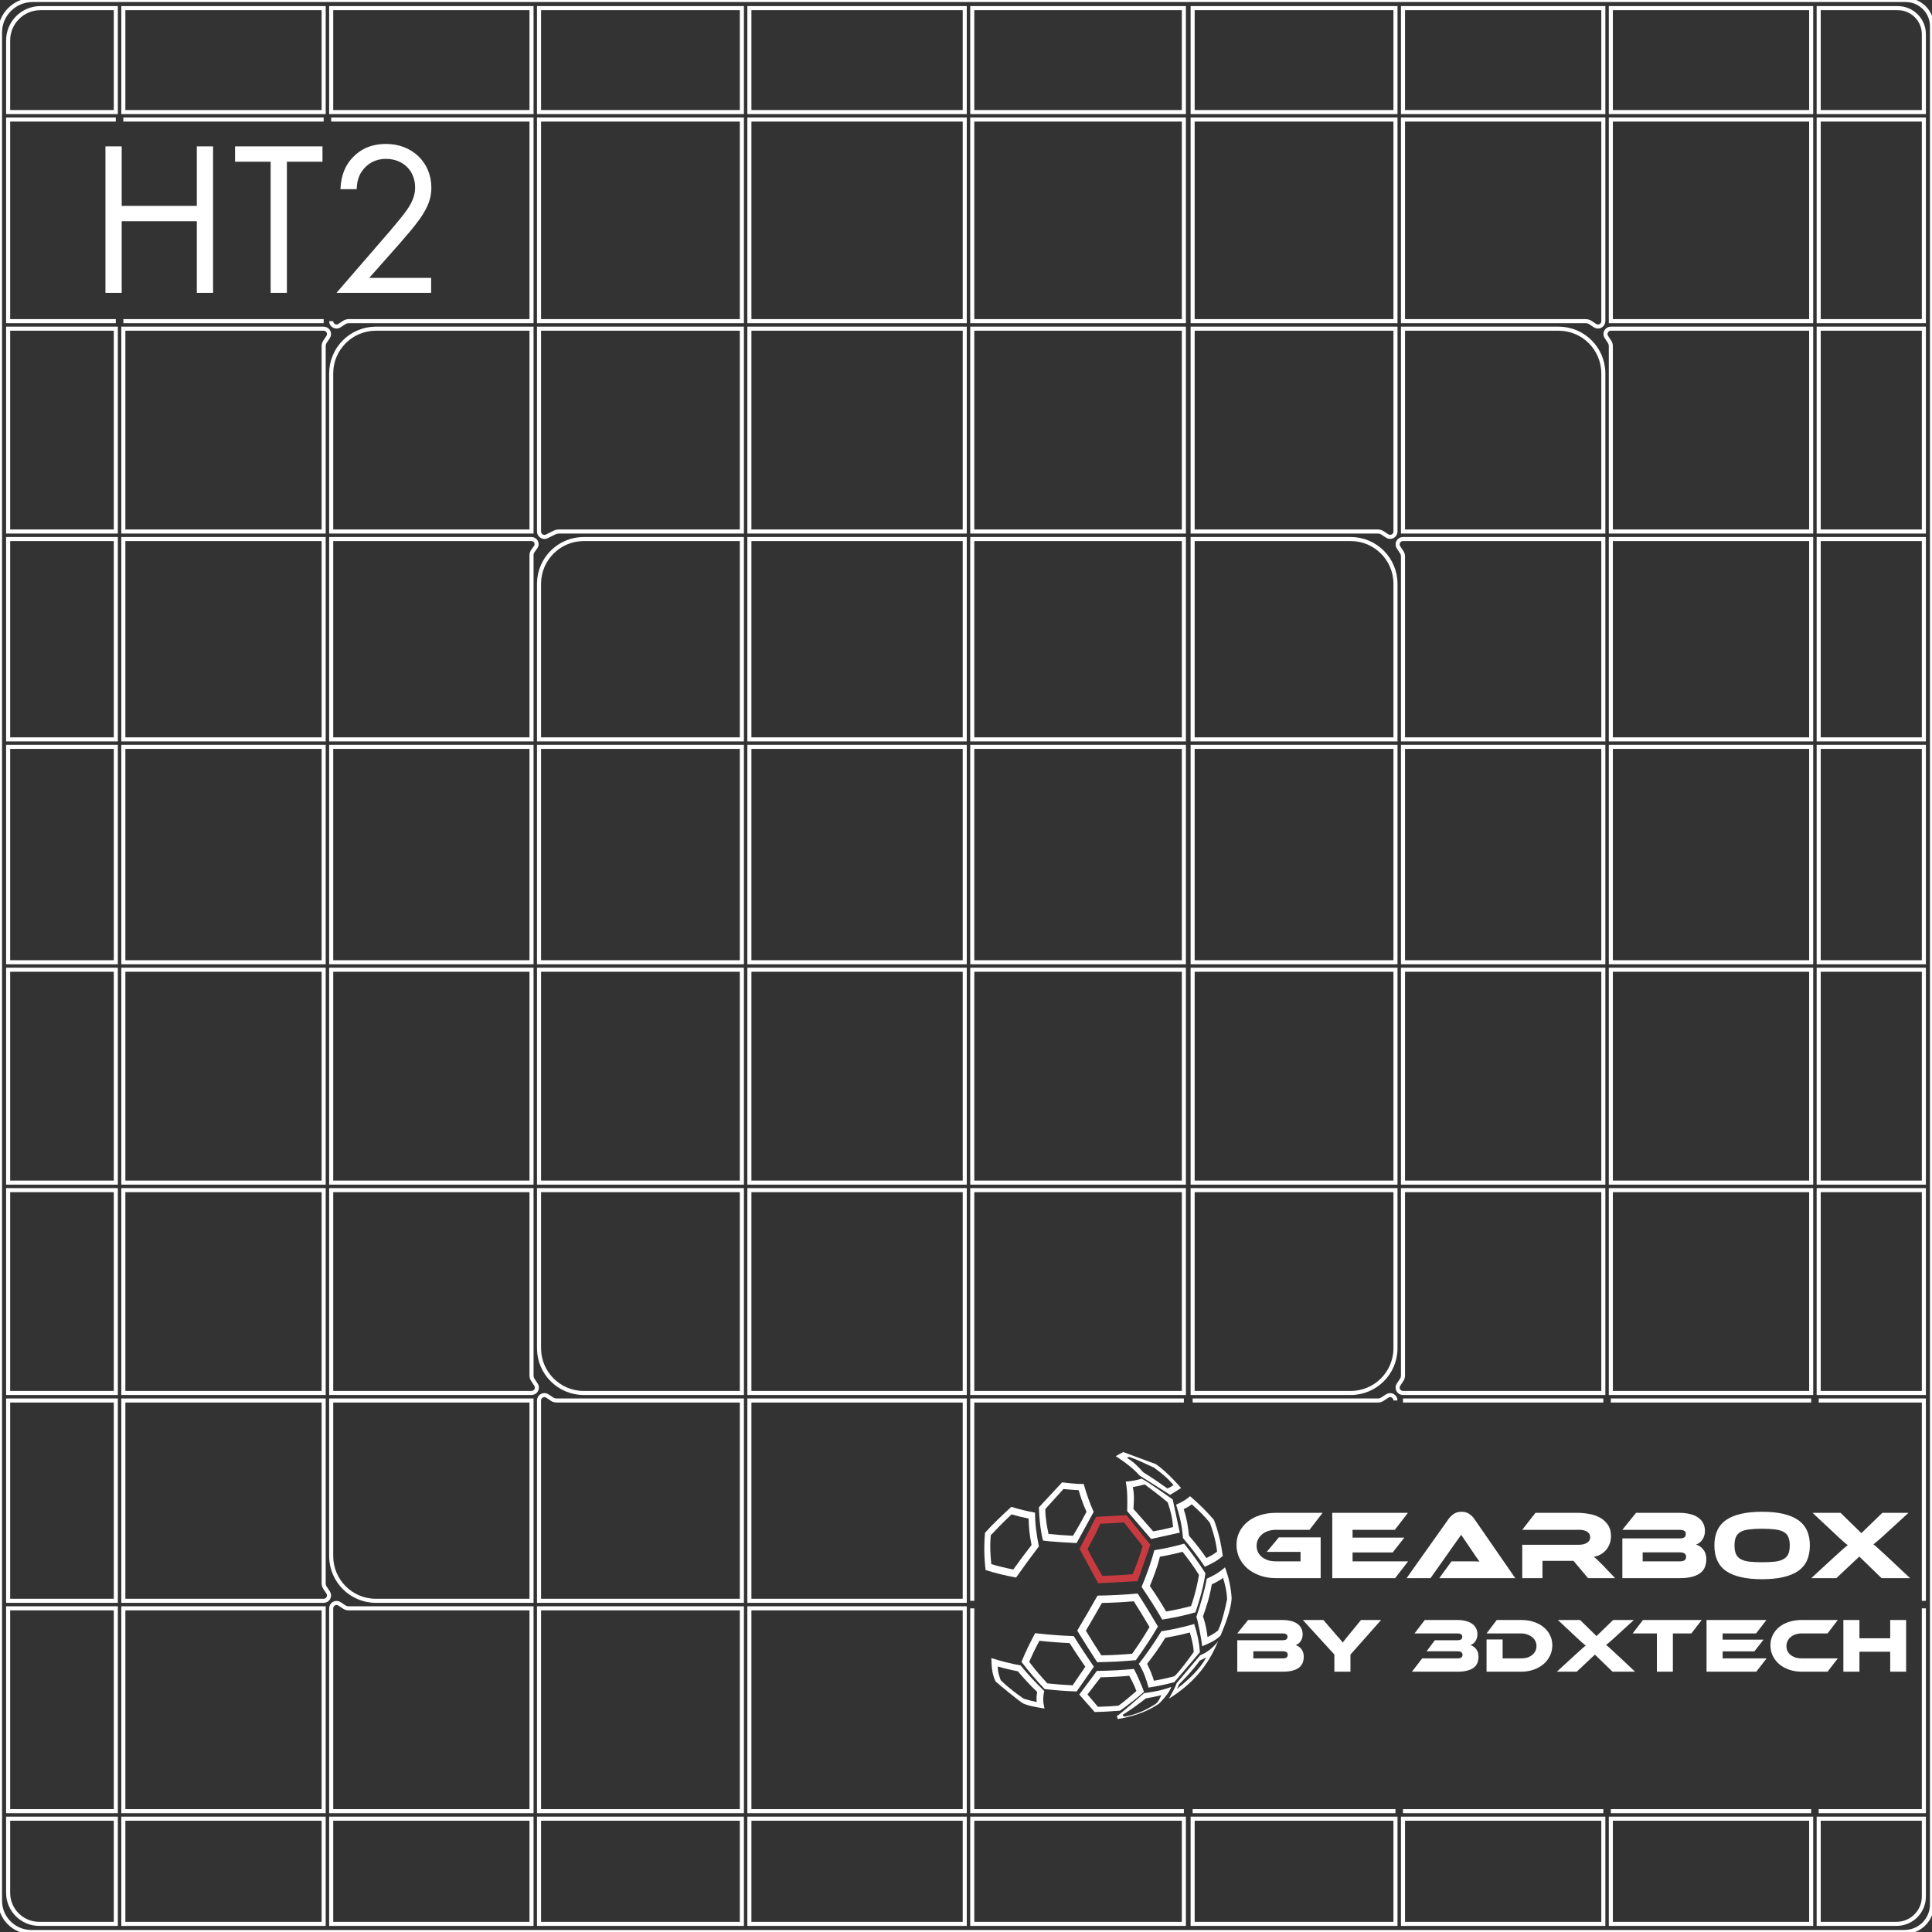 <svg width="475" height="475" viewBox="0 0 475 475" fill="none" xmlns="http://www.w3.org/2000/svg">
<rect x="0" y="0" width="475" height="475" fill="#333333" stroke="none"/>
<g clip-path="url(#clip0_0_1)">
<path d="M0 466.38V8.312V8.009C0 3.586 3.586 0 8.009 0H466.991H468.535C472.106 0 475 2.894 475 6.465V468.227C475 471.968 471.968 475 468.228 475H467.915H7.701C3.448 475 0 471.552 0 467.299V466.38Z" stroke="white"/>
<path d="M28.474 29.398H2V78.961H28.474M30.322 29.398H79.576M30.322 78.961H79.576M81.424 29.398H130.678V78.961H85.737C85.333 78.961 84.938 79.08 84.603 79.304L83.473 80.057C82.597 80.641 81.424 80.013 81.424 78.961V78.961M239.039 393.576V344.322H291.065M239.039 395.424V445.294H291.065M293.22 344.322H338.777C339.181 344.322 339.575 344.202 339.911 343.978L341.041 343.225C341.917 342.641 343.09 343.269 343.09 344.322V344.322M344.937 344.322H394.192M396.039 344.322H445.294M447.141 344.322H473V393.576M293.22 445.294H343.09M344.937 445.294H394.192M396.039 445.294H445.294M473 395.424V445.294H447.141M2 10.242V9.942C2 5.556 5.556 2 9.942 2V2H28.474V27.551H2V10.242ZM2 464.453V465.364C2 469.581 5.419 473 9.636 473V473H28.474V447.141H2V464.453ZM465.975 473H466.285C469.993 473 473 469.993 473 466.285V466.285V447.141H447.141V473H465.975ZM473 8.41V8.41C473 4.87 470.13 2 466.59 2H465.058H447.141V27.551H473V8.41ZM30.322 2V27.551H79.576V2H30.322ZM81.424 2V27.551H130.678V2H81.424ZM132.525 2V27.551H182.396V2H132.525ZM184.243 2V27.551H237.192V2H184.243ZM239.039 2V27.551H291.065V2H239.039ZM293.22 2V27.551H343.09V2H293.22ZM344.937 2V27.551H394.192V2H344.937ZM396.039 2V27.551H445.294V2H396.039ZM2 80.808H28.474V130.678H2V80.808ZM2 132.525H28.474V181.78H2V132.525ZM2 183.627H28.474V236.576H2V183.627ZM2 238.424H28.474V290.757H2V238.424ZM2 292.604H28.474V342.475H2V292.604ZM2 344.322H28.474V393.576H2V344.322ZM2 395.424H28.474V445.294H2V395.424ZM132.525 29.398V78.961H182.396V29.398H132.525ZM184.243 29.398V78.961H237.192V29.398H184.243ZM239.039 29.398V78.961H291.065V29.398H239.039ZM293.22 29.398V78.961H343.09V29.398H293.22ZM344.937 29.398V78.961H389.879C390.283 78.961 390.677 79.08 391.013 79.304L392.143 80.057C393.019 80.641 394.192 80.013 394.192 78.961V78.961V29.398H344.937ZM396.039 29.398V78.961H445.294V29.398H396.039ZM473 29.398H447.141V78.961H473V29.398ZM30.322 80.808V130.678H79.576V85.121C79.576 84.717 79.696 84.323 79.92 83.987L80.673 82.857C81.257 81.981 80.629 80.808 79.576 80.808V80.808H30.322ZM81.424 130.678V91.808C81.424 85.733 86.348 80.808 92.424 80.808H130.678V130.678H81.424ZM132.525 80.808V130.678V130.678C132.525 131.668 133.567 132.312 134.453 131.87L136.287 130.953C136.647 130.772 137.045 130.678 137.449 130.678H182.396V80.808H132.525ZM184.243 80.808V130.678H237.192V80.808H184.243ZM30.322 132.525V181.78H79.576V132.525H30.322ZM30.322 183.627V236.576H79.576V183.627H30.322ZM81.424 132.525V181.78H130.678V136.507C130.678 136.12 130.801 135.743 131.028 135.431L131.693 134.517C132.296 133.688 131.703 132.525 130.678 132.525V132.525H81.424ZM132.525 181.78V143.525C132.525 137.45 137.45 132.525 143.525 132.525H182.396V181.78H132.525ZM184.243 132.525V181.78H237.192V132.525H184.243ZM81.424 183.627V236.576H130.678V183.627H81.424ZM132.525 183.627V236.576H182.396V183.627H132.525ZM184.243 183.627V236.576H237.192V183.627H184.243ZM239.039 80.808V130.678H291.065V80.808H239.039ZM293.22 80.808V130.678H338.777C339.181 130.678 339.575 130.798 339.911 131.022L341.041 131.775C341.917 132.359 343.09 131.731 343.09 130.678V130.678V80.808H293.22ZM344.937 80.808V130.678H394.192V91.808C394.192 85.733 389.267 80.808 383.192 80.808H344.937ZM396.039 80.808H445.294V130.678H396.039V85.121C396.039 84.717 395.92 84.323 395.696 83.987L394.943 82.857C394.359 81.981 394.987 80.808 396.039 80.808V80.808ZM473 80.808H447.141V130.678H473V80.808ZM473 132.525H447.141V181.78H473V132.525ZM473 183.627H447.141V236.576H473V183.627ZM239.039 132.525V181.78H291.065V132.525H239.039ZM293.22 132.525V181.78H343.09V143.525C343.09 137.45 338.165 132.525 332.09 132.525H293.22ZM344.937 132.525H394.192V181.78H344.937V136.839C344.937 136.435 344.818 136.04 344.594 135.704L343.841 134.575C343.257 133.699 343.885 132.525 344.937 132.525V132.525ZM396.039 132.525V181.78H445.294V132.525H396.039ZM445.294 183.627H396.039V236.576H445.294V183.627ZM394.192 183.627H344.937V236.576H394.192V183.627ZM343.09 183.627H293.22V236.576H343.09V183.627ZM239.039 183.627V236.576H291.065V183.627H239.039ZM30.322 238.424V290.757H79.576V238.424H30.322ZM81.424 238.424V290.757H130.678V238.424H81.424ZM132.525 238.424V290.757H182.396V238.424H132.525ZM184.243 238.424V290.757H237.192V238.424H184.243ZM239.039 238.424V290.757H291.065V238.424H239.039ZM30.322 292.604V342.475H79.576V292.604H30.322ZM81.424 292.604V342.475H130.678V342.475C131.731 342.475 132.359 341.301 131.775 340.425L131.022 339.296C130.798 338.96 130.678 338.565 130.678 338.161V292.604H81.424ZM132.525 292.604V331.475C132.525 337.55 137.45 342.475 143.525 342.475H182.396V292.604H132.525ZM184.243 292.604V342.475H237.192V292.604H184.243ZM239.039 292.604V342.475H291.065V292.604H239.039ZM30.322 344.322V393.576H79.576V393.576C80.629 393.576 81.257 392.403 80.673 391.527L79.92 390.397C79.696 390.062 79.576 389.667 79.576 389.263V344.322H30.322ZM81.424 344.322V382.576C81.424 388.652 86.348 393.576 92.424 393.576H130.678V344.322H81.424ZM132.525 344.322V393.576H182.396V344.322H136.839C136.435 344.322 136.04 344.202 135.704 343.978L134.575 343.225C133.699 342.641 132.525 343.269 132.525 344.322V344.322ZM184.243 344.322V393.576H237.192V344.322H184.243ZM30.322 395.424V445.294H79.576V395.424H30.322ZM81.424 395.424V445.294H130.678V395.424H85.737C85.333 395.424 84.938 395.304 84.603 395.08L83.473 394.327C82.597 393.743 81.424 394.371 81.424 395.424V395.424ZM132.525 395.424V445.294H182.396V395.424H132.525ZM184.243 395.424V445.294H237.192V395.424H184.243ZM30.322 473V447.141H79.576V473H30.322ZM81.424 473V447.141H130.678V473H81.424ZM132.525 473V447.141H182.396V473H132.525ZM184.243 473V447.141H237.192V473H184.243ZM239.039 473V447.141H291.065V473H239.039ZM293.22 238.424V290.757H343.09V238.424H293.22ZM344.937 238.424V290.757H394.192V238.424H344.937ZM396.039 238.424V290.757H445.294V238.424H396.039ZM473 238.424H447.141V290.757H473V238.424ZM293.22 292.604V342.475H332.09C338.165 342.475 343.09 337.55 343.09 331.475V292.604H293.22ZM344.937 292.604H394.192V342.475H344.937V342.475C343.885 342.475 343.257 341.301 343.841 340.425L344.594 339.296C344.818 338.96 344.937 338.565 344.937 338.161V292.604ZM396.039 292.604V342.475H445.294V292.604H396.039ZM473 292.604H447.141V342.475H473V292.604ZM293.22 473V447.141H343.09V473H293.22ZM344.937 473V447.141H394.192V473H344.937ZM396.039 473V447.141H445.294V473H396.039Z" stroke="white"/>
<path d="M314.424 377.968H324.696V388H313.68C312.288 388 311 387.792 309.816 387.376C308.632 386.96 307.608 386.392 306.744 385.672C305.896 384.936 305.224 384.072 304.728 383.08C304.248 382.072 304.008 380.984 304.008 379.816C304.008 378.648 304.248 377.584 304.728 376.624C305.224 375.648 305.896 374.816 306.744 374.128C307.608 373.424 308.632 372.888 309.816 372.52C311 372.136 312.288 371.944 313.68 371.944H325.176L321.96 376.12H313.68C313.008 376.12 312.384 376.216 311.808 376.408C311.232 376.6 310.728 376.872 310.296 377.224C309.88 377.576 309.552 377.992 309.312 378.472C309.072 378.936 308.952 379.456 308.952 380.032C308.952 380.608 309.064 381.136 309.288 381.616C309.528 382.08 309.856 382.48 310.272 382.816C310.704 383.152 311.208 383.416 311.784 383.608C312.36 383.784 312.992 383.872 313.68 383.872H319.752V381.544H311.448L314.424 377.968ZM346.199 383.872L343.007 388H327.551V371.944H346.151L342.935 376.12H332.543V378.04H345.263L342.407 381.688H332.543V383.872H346.199ZM353.867 388L356.867 383.872H360.899C361.379 383.872 361.875 383.872 362.387 383.872C362.915 383.872 363.371 383.888 363.755 383.92C363.531 383.632 363.267 383.272 362.963 382.84C362.675 382.392 362.395 381.976 362.123 381.592L359.243 377.344L351.707 388H345.827L356.123 373.48C356.459 373.016 356.883 372.6 357.395 372.232C357.907 371.864 358.555 371.68 359.339 371.68C360.091 371.68 360.715 371.856 361.211 372.208C361.723 372.544 362.155 372.968 362.507 373.48L372.539 388H353.867ZM397.085 388H390.437L386.861 383.752H379.229V388H374.261V379.792H388.229C388.997 379.792 389.645 379.632 390.173 379.312C390.701 378.992 390.965 378.552 390.965 377.992C390.965 377.368 390.725 376.904 390.245 376.6C389.765 376.28 389.093 376.12 388.229 376.12H374.261L377.501 371.944H387.821C388.733 371.944 389.677 372.032 390.653 372.208C391.629 372.368 392.517 372.664 393.317 373.096C394.117 373.528 394.773 374.112 395.285 374.848C395.813 375.584 396.077 376.528 396.077 377.68C396.077 378.304 395.981 378.896 395.789 379.456C395.597 380.016 395.317 380.52 394.949 380.968C394.597 381.416 394.157 381.8 393.629 382.12C393.117 382.424 392.533 382.64 391.877 382.768C392.149 382.976 392.453 383.24 392.789 383.56C393.125 383.88 393.573 384.32 394.133 384.88L397.085 388ZM416.991 379.744C417.695 379.952 418.287 380.36 418.767 380.968C419.263 381.576 419.511 382.36 419.511 383.32C419.511 383.992 419.407 384.616 419.199 385.192C418.991 385.752 418.639 386.24 418.143 386.656C417.647 387.072 416.975 387.4 416.127 387.64C415.295 387.88 414.247 388 412.983 388H398.871V378.232H413.079C413.447 378.232 413.767 378.16 414.039 378.016C414.327 377.856 414.471 377.568 414.471 377.152C414.471 376.752 414.327 376.48 414.039 376.336C413.751 376.192 413.431 376.12 413.079 376.12H398.871L402.231 371.944H412.863C413.823 371.944 414.687 372.04 415.455 372.232C416.239 372.408 416.903 372.688 417.447 373.072C418.007 373.44 418.431 373.904 418.719 374.464C419.023 375.008 419.175 375.648 419.175 376.384C419.175 376.864 419.111 377.288 418.983 377.656C418.855 378.024 418.687 378.352 418.479 378.64C418.287 378.912 418.055 379.144 417.783 379.336C417.527 379.512 417.263 379.648 416.991 379.744ZM403.863 381.664V383.872H413.007C413.551 383.872 413.943 383.776 414.183 383.584C414.423 383.392 414.543 383.112 414.543 382.744C414.543 382.392 414.423 382.128 414.183 381.952C413.943 381.76 413.551 381.664 413.007 381.664H403.863ZM433.236 371.68C437.14 371.68 440.068 372.344 442.02 373.672C443.988 375 444.972 377.096 444.972 379.96C444.972 382.84 443.996 384.944 442.044 386.272C440.092 387.6 437.156 388.264 433.236 388.264C429.3 388.264 426.356 387.6 424.404 386.272C422.468 384.944 421.5 382.84 421.5 379.96C421.5 377.096 422.476 375 424.428 373.672C426.38 372.344 429.316 371.68 433.236 371.68ZM433.236 384.088C434.484 384.088 435.54 384.04 436.404 383.944C437.268 383.832 437.964 383.624 438.492 383.32C439.036 383.016 439.428 382.6 439.668 382.072C439.908 381.528 440.028 380.824 440.028 379.96C440.028 379.096 439.908 378.4 439.668 377.872C439.428 377.328 439.036 376.912 438.492 376.624C437.964 376.32 437.268 376.12 436.404 376.024C435.54 375.912 434.484 375.856 433.236 375.856C431.988 375.856 430.932 375.912 430.068 376.024C429.204 376.12 428.5 376.32 427.956 376.624C427.428 376.912 427.044 377.328 426.804 377.872C426.564 378.4 426.444 379.096 426.444 379.96C426.444 380.824 426.564 381.528 426.804 382.072C427.044 382.6 427.428 383.016 427.956 383.32C428.5 383.624 429.204 383.832 430.068 383.944C430.932 384.04 431.988 384.088 433.236 384.088ZM469.226 371.944L464.162 376.576C463.602 377.088 463.13 377.52 462.746 377.872C462.362 378.208 462.034 378.496 461.762 378.736C461.49 378.96 461.258 379.152 461.066 379.312C460.89 379.456 460.73 379.584 460.586 379.696C460.73 379.792 460.89 379.912 461.066 380.056C461.242 380.2 461.474 380.408 461.762 380.68C462.05 380.936 462.41 381.264 462.842 381.664C463.274 382.064 463.818 382.568 464.474 383.176L469.61 388H462.602L457.13 382.696L451.49 388H445.322L450.554 383.176C451.162 382.616 451.674 382.152 452.09 381.784C452.506 381.4 452.85 381.088 453.122 380.848C453.394 380.608 453.618 380.416 453.794 380.272C453.986 380.128 454.154 380 454.298 379.888C454.154 379.776 453.994 379.656 453.818 379.528C453.642 379.384 453.418 379.192 453.146 378.952C452.874 378.696 452.53 378.384 452.114 378.016C451.698 377.632 451.178 377.144 450.554 376.552L445.634 371.944H452.522L457.634 376.936L462.794 371.944H469.226ZM318.542 404.464C319.099 404.629 319.568 404.952 319.948 405.433C320.341 405.914 320.537 406.535 320.537 407.295C320.537 407.827 320.455 408.321 320.29 408.777C320.125 409.22 319.847 409.607 319.454 409.936C319.061 410.265 318.529 410.525 317.858 410.715C317.199 410.905 316.37 411 315.369 411H304.197V403.267H315.445C315.736 403.267 315.99 403.21 316.205 403.096C316.433 402.969 316.547 402.741 316.547 402.412C316.547 402.095 316.433 401.88 316.205 401.766C315.977 401.652 315.724 401.595 315.445 401.595H304.197L306.857 398.289H315.274C316.034 398.289 316.718 398.365 317.326 398.517C317.947 398.656 318.472 398.878 318.903 399.182C319.346 399.473 319.682 399.841 319.91 400.284C320.151 400.715 320.271 401.221 320.271 401.804C320.271 402.184 320.22 402.52 320.119 402.811C320.018 403.102 319.885 403.362 319.72 403.59C319.568 403.805 319.384 403.989 319.169 404.141C318.966 404.28 318.757 404.388 318.542 404.464ZM308.149 405.984V407.732H315.388C315.819 407.732 316.129 407.656 316.319 407.504C316.509 407.352 316.604 407.13 316.604 406.839C316.604 406.56 316.509 406.351 316.319 406.212C316.129 406.06 315.819 405.984 315.388 405.984H308.149ZM339.562 398.289L332.019 406.801V411H328.067V406.782L320.315 398.289H325.369L328.409 401.823C328.51 401.937 328.643 402.089 328.808 402.279C328.973 402.456 329.144 402.646 329.321 402.849C329.498 403.052 329.663 403.242 329.815 403.419C329.967 403.596 330.075 403.729 330.138 403.818C330.265 403.641 330.448 403.4 330.689 403.096C330.93 402.792 331.278 402.361 331.734 401.804L334.622 398.289H339.562ZM349.654 407.732H358.356C358.786 407.732 359.097 407.656 359.287 407.504C359.477 407.352 359.572 407.13 359.572 406.839C359.572 406.56 359.477 406.351 359.287 406.212C359.097 406.06 358.786 405.984 358.356 405.984H350.737L352.77 403.267H358.413C358.704 403.267 358.957 403.21 359.173 403.096C359.401 402.969 359.515 402.741 359.515 402.412C359.515 402.095 359.401 401.88 359.173 401.766C358.945 401.652 358.691 401.595 358.413 401.595H347.773L350.3 398.289H358.242C359.002 398.289 359.686 398.365 360.294 398.517C360.914 398.656 361.44 398.878 361.871 399.182C362.314 399.473 362.65 399.841 362.878 400.284C363.118 400.715 363.239 401.221 363.239 401.804C363.239 402.184 363.188 402.52 363.087 402.811C362.985 403.102 362.852 403.362 362.688 403.59C362.536 403.805 362.352 403.989 362.137 404.141C361.934 404.28 361.725 404.388 361.51 404.464C362.067 404.629 362.536 404.952 362.916 405.433C363.308 405.914 363.505 406.535 363.505 407.295C363.505 407.827 363.422 408.321 363.258 408.777C363.093 409.22 362.814 409.607 362.422 409.936C362.029 410.265 361.497 410.525 360.826 410.715C360.167 410.905 359.337 411 358.337 411H347.146L349.654 407.732ZM381.652 404.521C381.652 405.446 381.456 406.307 381.063 407.105C380.683 407.89 380.151 408.574 379.467 409.157C378.796 409.727 377.991 410.177 377.054 410.506C376.117 410.835 375.097 411 373.995 411H365.483V403.077H369.435V407.732H373.995C374.54 407.732 375.04 407.662 375.496 407.523C375.965 407.371 376.364 407.162 376.693 406.896C377.022 406.63 377.282 406.313 377.472 405.946C377.662 405.566 377.757 405.148 377.757 404.692C377.757 404.249 377.662 403.837 377.472 403.457C377.282 403.077 377.016 402.754 376.674 402.488C376.332 402.209 375.933 401.994 375.477 401.842C375.021 401.677 374.527 401.595 373.995 401.595H365.483L367.991 398.289H373.995C375.11 398.289 376.136 398.441 377.073 398.745C378.01 399.049 378.815 399.48 379.486 400.037C380.17 400.582 380.702 401.24 381.082 402.013C381.462 402.773 381.652 403.609 381.652 404.521ZM401.698 398.289L397.689 401.956C397.246 402.361 396.872 402.703 396.568 402.982C396.264 403.248 396.005 403.476 395.789 403.666C395.574 403.843 395.39 403.995 395.238 404.122C395.099 404.236 394.972 404.337 394.858 404.426C394.972 404.502 395.099 404.597 395.238 404.711C395.378 404.825 395.561 404.99 395.789 405.205C396.017 405.408 396.302 405.667 396.644 405.984C396.986 406.301 397.417 406.7 397.936 407.181L402.002 411H396.454L392.122 406.801L387.657 411H382.774L386.916 407.181C387.398 406.738 387.803 406.37 388.132 406.079C388.462 405.775 388.734 405.528 388.949 405.338C389.165 405.148 389.342 404.996 389.481 404.882C389.633 404.768 389.766 404.667 389.88 404.578C389.766 404.489 389.64 404.394 389.5 404.293C389.361 404.179 389.184 404.027 388.968 403.837C388.753 403.634 388.481 403.387 388.151 403.096C387.822 402.792 387.41 402.406 386.916 401.937L383.021 398.289H388.474L392.521 402.241L396.606 398.289H401.698ZM418.382 398.289L415.836 401.595H411.295V411H407.362V401.595H401.396L403.942 398.289H418.382ZM434.333 407.732L431.806 411H419.57V398.289H434.295L431.749 401.595H423.522V403.115H433.592L431.331 406.003H423.522V407.732H434.333ZM451.845 407.732L449.318 411H442.934C441.832 411 440.812 410.835 439.875 410.506C438.937 410.177 438.127 409.727 437.443 409.157C436.771 408.574 436.239 407.89 435.847 407.105C435.467 406.307 435.277 405.446 435.277 404.521C435.277 403.596 435.467 402.754 435.847 401.994C436.239 401.221 436.771 400.563 437.443 400.018C438.127 399.461 438.937 399.036 439.875 398.745C440.812 398.441 441.832 398.289 442.934 398.289H451.845L449.318 401.595H442.934C442.402 401.595 441.908 401.671 441.452 401.823C440.996 401.975 440.603 402.19 440.274 402.469C439.944 402.735 439.685 403.058 439.495 403.438C439.305 403.818 439.21 404.236 439.21 404.692C439.21 405.148 439.298 405.566 439.476 405.946C439.666 406.313 439.925 406.63 440.255 406.896C440.597 407.162 440.996 407.371 441.452 407.523C441.908 407.662 442.402 407.732 442.934 407.732H451.845ZM468.638 411H464.724V406.098H457.162V411H453.21V398.289H457.162V402.792H464.724V398.289H468.638V411Z" fill="white"/>
<path d="M29.921 35.982H25.925V72H29.921V54.396H48.389V72H52.385V35.982H48.389V50.616H29.921V35.982ZM79.283 39.762V35.982H57.791V39.762H66.539V72H70.535V39.762H79.283ZM106.001 72V68.328H90.773L98.279 59.85C99.737 58.176 101.681 55.962 103.193 53.856C105.353 50.778 106.055 48.564 106.055 46.134C106.055 39.924 101.303 35.388 94.931 35.388C90.449 35.388 87.911 37.332 86.399 39.06C84.995 40.68 83.861 42.894 83.699 46.512H87.695C87.749 44.676 88.181 43.326 88.883 42.246C90.233 40.194 92.339 39.06 94.877 39.06C99.143 39.06 102.059 42.03 102.059 46.08C102.059 47.538 101.681 49.266 100.061 51.588C99.197 52.884 96.767 55.746 95.849 56.826L82.727 72H106.001Z" fill="white"/>
<path d="M276.337 374.293C278.005 376.44 278.458 377.02 280.936 380.118C280.353 382.047 279.729 384.071 278.466 387.031C276.044 387.245 273.538 387.381 271.008 387.436C269.737 385.236 268.62 383.292 267.373 380.835C268.454 378.849 269.482 376.949 270.529 374.611C272.503 374.566 274.454 374.459 276.337 374.293ZM265.418 380.8L269.988 389.267L279.688 388.737L282.826 379.792L276.954 372.518L269.491 372.923L265.418 380.8Z" fill="#C73A40"/>
<path d="M283.522 376.494C282.573 375.408 281.619 374.327 280.664 373.246C279.996 372.489 279.328 371.732 278.662 370.974C278.816 368.78 278.889 367.551 278.519 365.613C279.575 365.424 280.556 365.205 281.445 364.962C283.224 366.287 284.927 367.561 287.095 369.37C287.8 371.559 288.205 372.855 288.409 375.43C286.938 375.831 285.297 376.189 283.522 376.494ZM280.684 363.56C279.573 363.885 278.152 364.182 276.772 364.267C277.241 366.605 277.187 369.139 277.124 371.517C277.977 372.513 283.014 378.368 283.014 378.368L290.066 376.81L288.324 368.66C288.324 368.66 282.016 364.121 280.684 363.56Z" fill="white"/>
<path d="M281.082 361.971C279.696 360.458 278.849 359.543 277.063 358.417C277.089 358.4 277.591 358.204 277.616 358.186C279.573 358.826 281.136 359.681 283.723 360.83C285.715 362.318 286.872 363.189 288.517 365.125C288.114 365.416 287.619 365.7 287.04 365.973C285.381 364.79 283.636 363.556 281.082 361.971ZM290.38 365.853C290.38 365.853 287.248 362.097 284.179 359.97L276.137 357L274.308 358.013C274.308 358.013 278.225 360.432 280.106 362.727L287.691 367.521L290.38 365.853Z" fill="white"/>
<path d="M296.59 383.056C295.501 381.5 294.327 379.855 292.321 377.555C292.105 375.586 291.868 373.547 291.016 371.042C291.805 370.666 292.476 370.268 293.02 369.854C294.504 371.193 295.925 372.503 297.466 374.381C298.157 376.382 298.865 378.457 299.241 381.468C298.558 382.017 297.669 382.55 296.59 383.056ZM289.153 369.93C290.04 372.628 290.641 375.284 290.836 378.121C292.748 380.393 294.575 382.713 296.207 385.193C297.806 384.501 299.336 383.723 300.633 382.544C300.204 379.49 299.567 376.561 298.455 373.672C296.654 371.575 294.698 369.643 292.584 367.854C291.55 368.788 290.433 369.378 289.153 369.93Z" fill="white"/>
<path d="M290.734 381.513C292.103 383.274 293.407 384.972 294.784 387.212C294.381 389.401 293.95 391.681 292.831 394.859C290.993 395.368 288.935 395.82 286.705 396.204C285.53 394.217 284.732 392.885 282.707 389.924C283.614 387.684 284.47 385.535 285.186 382.726C287.196 382.381 289.06 381.973 290.734 381.513ZM285.745 398.193C288.505 397.746 291.236 397.187 293.918 396.402C294.985 393.27 295.902 390.077 296.362 386.797C294.751 384.274 293.024 381.85 291.133 379.524C288.726 380.226 286.286 380.727 283.811 381.135C282.969 384.213 281.926 387.206 280.669 390.144C282.439 392.777 284.176 395.436 285.745 398.193Z" fill="white"/>
<path d="M270.78 406.988C269.364 404.794 268.299 403.141 266.964 400.918C267.923 399.305 269.305 396.971 270.916 394.105C273.577 394.051 276.212 393.913 278.755 393.692C279.88 395.474 281.056 397.345 282.618 400.017C281.47 401.931 280.258 403.929 278.348 406.589C275.884 406.804 273.34 406.939 270.78 406.988ZM279.705 391.776C276.424 392.088 273.133 392.256 269.838 392.299C268.206 395.185 266.552 398.057 264.847 400.9C266.442 403.517 268.085 406.101 269.758 408.669C272.933 408.624 276.1 408.46 279.261 408.168C281.189 405.482 283.032 402.748 284.686 399.887C283.082 397.15 281.43 394.442 279.705 391.776Z" fill="white"/>
<path d="M257.784 377.128C257.405 375.278 257.032 373.352 256.989 371.031C259.592 368.177 260.398 367.286 261.463 366.085C262.666 366.215 263.921 366.312 265.199 366.372C265.615 367.815 266.083 369.354 267.126 371.689C266.29 373.281 265.401 374.958 263.802 377.584C261.748 377.492 259.727 377.339 257.784 377.128ZM256.423 378.743C257.472 379.014 264.684 379.378 264.684 379.378C264.722 379.378 268.856 371.776 268.887 371.713C267.881 369.508 267.108 367.157 266.421 364.837C264.702 364.925 261.125 364.452 261.125 364.452L255.422 370.596C255.582 375.812 256.423 378.743 256.423 378.743Z" fill="white"/>
<path d="M257.495 413.871C256.093 412.328 254.752 410.843 253.039 408.583C253.623 407.24 254.261 405.801 255.545 403.402C257.935 403.665 260.429 403.854 262.968 403.966C264.204 405.898 265.083 407.265 266.834 409.784C264.712 412.869 264.288 413.498 263.73 414.349C261.599 414.253 259.505 414.093 257.495 413.871ZM268.934 409.79C267.241 407.307 265.571 404.81 263.989 402.256C260.811 402.142 257.651 401.896 254.493 401.529C253.276 403.843 252.104 406.163 251.135 408.591C252.935 410.905 254.811 413.144 256.835 415.27C259.451 415.576 262.077 415.77 264.708 415.867C266.102 413.832 267.52 411.813 268.934 409.79Z" fill="white"/>
<path d="M243.599 377.455C244.964 375.998 246.396 374.479 248.706 372.321C249.962 372.704 251.368 373.051 252.894 373.353C252.948 375.154 253.036 377.063 253.617 379.852C251.984 381.981 250.664 383.708 249.126 385.878C247.152 385.491 245.337 385.046 243.723 384.553C243.516 382.438 243.325 380.233 243.599 377.455ZM242.326 386.007C244.776 386.802 247.279 387.385 249.812 387.852C251.636 385.265 253.51 382.713 255.421 380.188C254.854 377.428 254.474 374.716 254.471 371.894C252.5 371.53 250.556 371.083 248.65 370.465C246.42 372.521 244.196 374.585 242.175 376.845C241.906 379.913 241.94 382.951 242.326 386.007Z" fill="white"/>
<path d="M254.894 418.456C253.726 418.213 252.649 417.939 251.681 417.639C249.993 416.45 248.244 415.214 246.047 413.116C245.574 411.818 245.327 411.107 245.295 409.714C246.784 410.154 248.445 410.553 250.242 410.901C251.521 412.385 252.969 414.055 254.997 415.979C254.873 416.781 254.766 417.604 254.894 418.456ZM256.735 415.76C254.691 413.757 252.723 411.675 250.922 409.454C248.49 409.019 246.085 408.41 243.737 407.651C243.78 409.727 243.873 411.427 244.747 413.373C245.674 414.223 250.098 417.87 251.5 418.782C252.983 419.486 255.177 419.768 256.797 420.065C256.426 418.54 256.377 417.295 256.735 415.76Z" fill="white"/>
<path d="M300.701 387.947C301.171 389.478 301.609 391.11 301.689 393.237C300.46 399.053 299.595 400.633 299.442 400.882C298.787 401.434 297.927 401.969 296.878 402.478C296.725 401.094 296.5 399.582 295.767 397.399C296.526 395.242 297.373 392.798 297.933 389.532C299.022 389.031 299.95 388.501 300.701 387.947ZM302.813 392.972C302.638 390.23 302.118 387.929 301.175 385.34C299.843 386.545 298.354 387.419 296.705 388.13C296.115 391.326 295.121 394.509 294.116 397.6C294.371 397.6 295.48 403.499 295.555 404.755C297.211 404.04 298.79 403.43 300.085 402.119C301.196 399.462 302.642 395.857 302.813 392.972Z" fill="white"/>
<path d="M274.971 419.36C273.336 419.504 271.644 419.594 269.934 419.63C269.081 418.616 268.22 417.608 267.362 416.597C268.443 415.191 269.529 413.789 270.603 412.378C272.994 412.331 275.365 412.207 277.657 412.009C278.32 413.277 278.941 414.492 279.396 415.762C276.524 418.262 275.289 419.145 274.971 419.36ZM281.261 415.945C280.519 414.005 279.76 412.169 278.784 410.329C275.758 410.618 272.724 410.778 269.684 410.813C268.236 412.747 266.781 414.675 265.352 416.622C266.007 417.371 266.666 418.116 267.325 418.863C267.929 419.545 268.53 420.23 269.132 420.913C271.207 420.887 273.29 420.742 275.361 420.59C277.427 419.142 279.374 417.621 281.261 415.945Z" fill="white"/>
<path d="M284.112 418.924C281.247 420.825 278.734 421.648 276.627 422.011C276.165 422.116 276.065 421.764 276.091 421.559C277.485 420.708 279.707 419.166 281.723 417.563C283.082 417.331 284.358 417.067 285.531 416.772C285.149 417.431 284.972 418.263 284.112 418.924ZM287.956 414.741C285.215 415.851 281.279 416.269 281.279 416.269C281.279 416.269 275.268 421.62 274.566 421.932L274.84 422.642C277.984 422.075 281.321 421.256 284.783 418.986C285.216 418.713 287.802 415.852 287.956 414.741Z" fill="white"/>
<path d="M289.345 415.248C289.534 414.915 289.709 414.543 289.883 414.097C291.458 412.511 293.088 410.86 294.975 408.282C295.556 408.018 296.088 407.746 296.567 407.464C295.013 410.453 291.954 413.186 289.345 415.248ZM295.09 406.946L289.264 413.845C289.294 414.232 287.398 417.621 287.398 417.621C293.053 414.122 297.02 409.635 299.474 403.492C298.42 404.936 296.796 406.294 295.09 406.946Z" fill="white"/>
<path d="M283.702 413.225C283.359 412.098 282.992 411.005 282.03 409.07C283.485 407.173 284.875 405.338 286.496 402.663C288.68 402.291 290.704 401.852 292.522 401.355C292.977 402.884 293.384 404.369 293.481 406.158C290.307 410.636 289.016 411.87 288.751 412.102C287.239 412.526 285.542 412.903 283.702 413.225ZM295.004 406.213C294.854 403.826 294.359 401.547 293.604 399.278C290.949 400.055 288.26 400.626 285.527 401.068C283.831 403.833 281.99 406.508 279.995 409.072C281.183 410.944 281.828 412.866 282.382 414.912C284.521 414.568 286.645 414.151 288.73 413.56L295.004 406.213Z" fill="white"/>
</g>
<defs>
<clipPath id="clip0_0_1">
<rect width="475" height="475" fill="white"/>
</clipPath>
</defs>
</svg>
